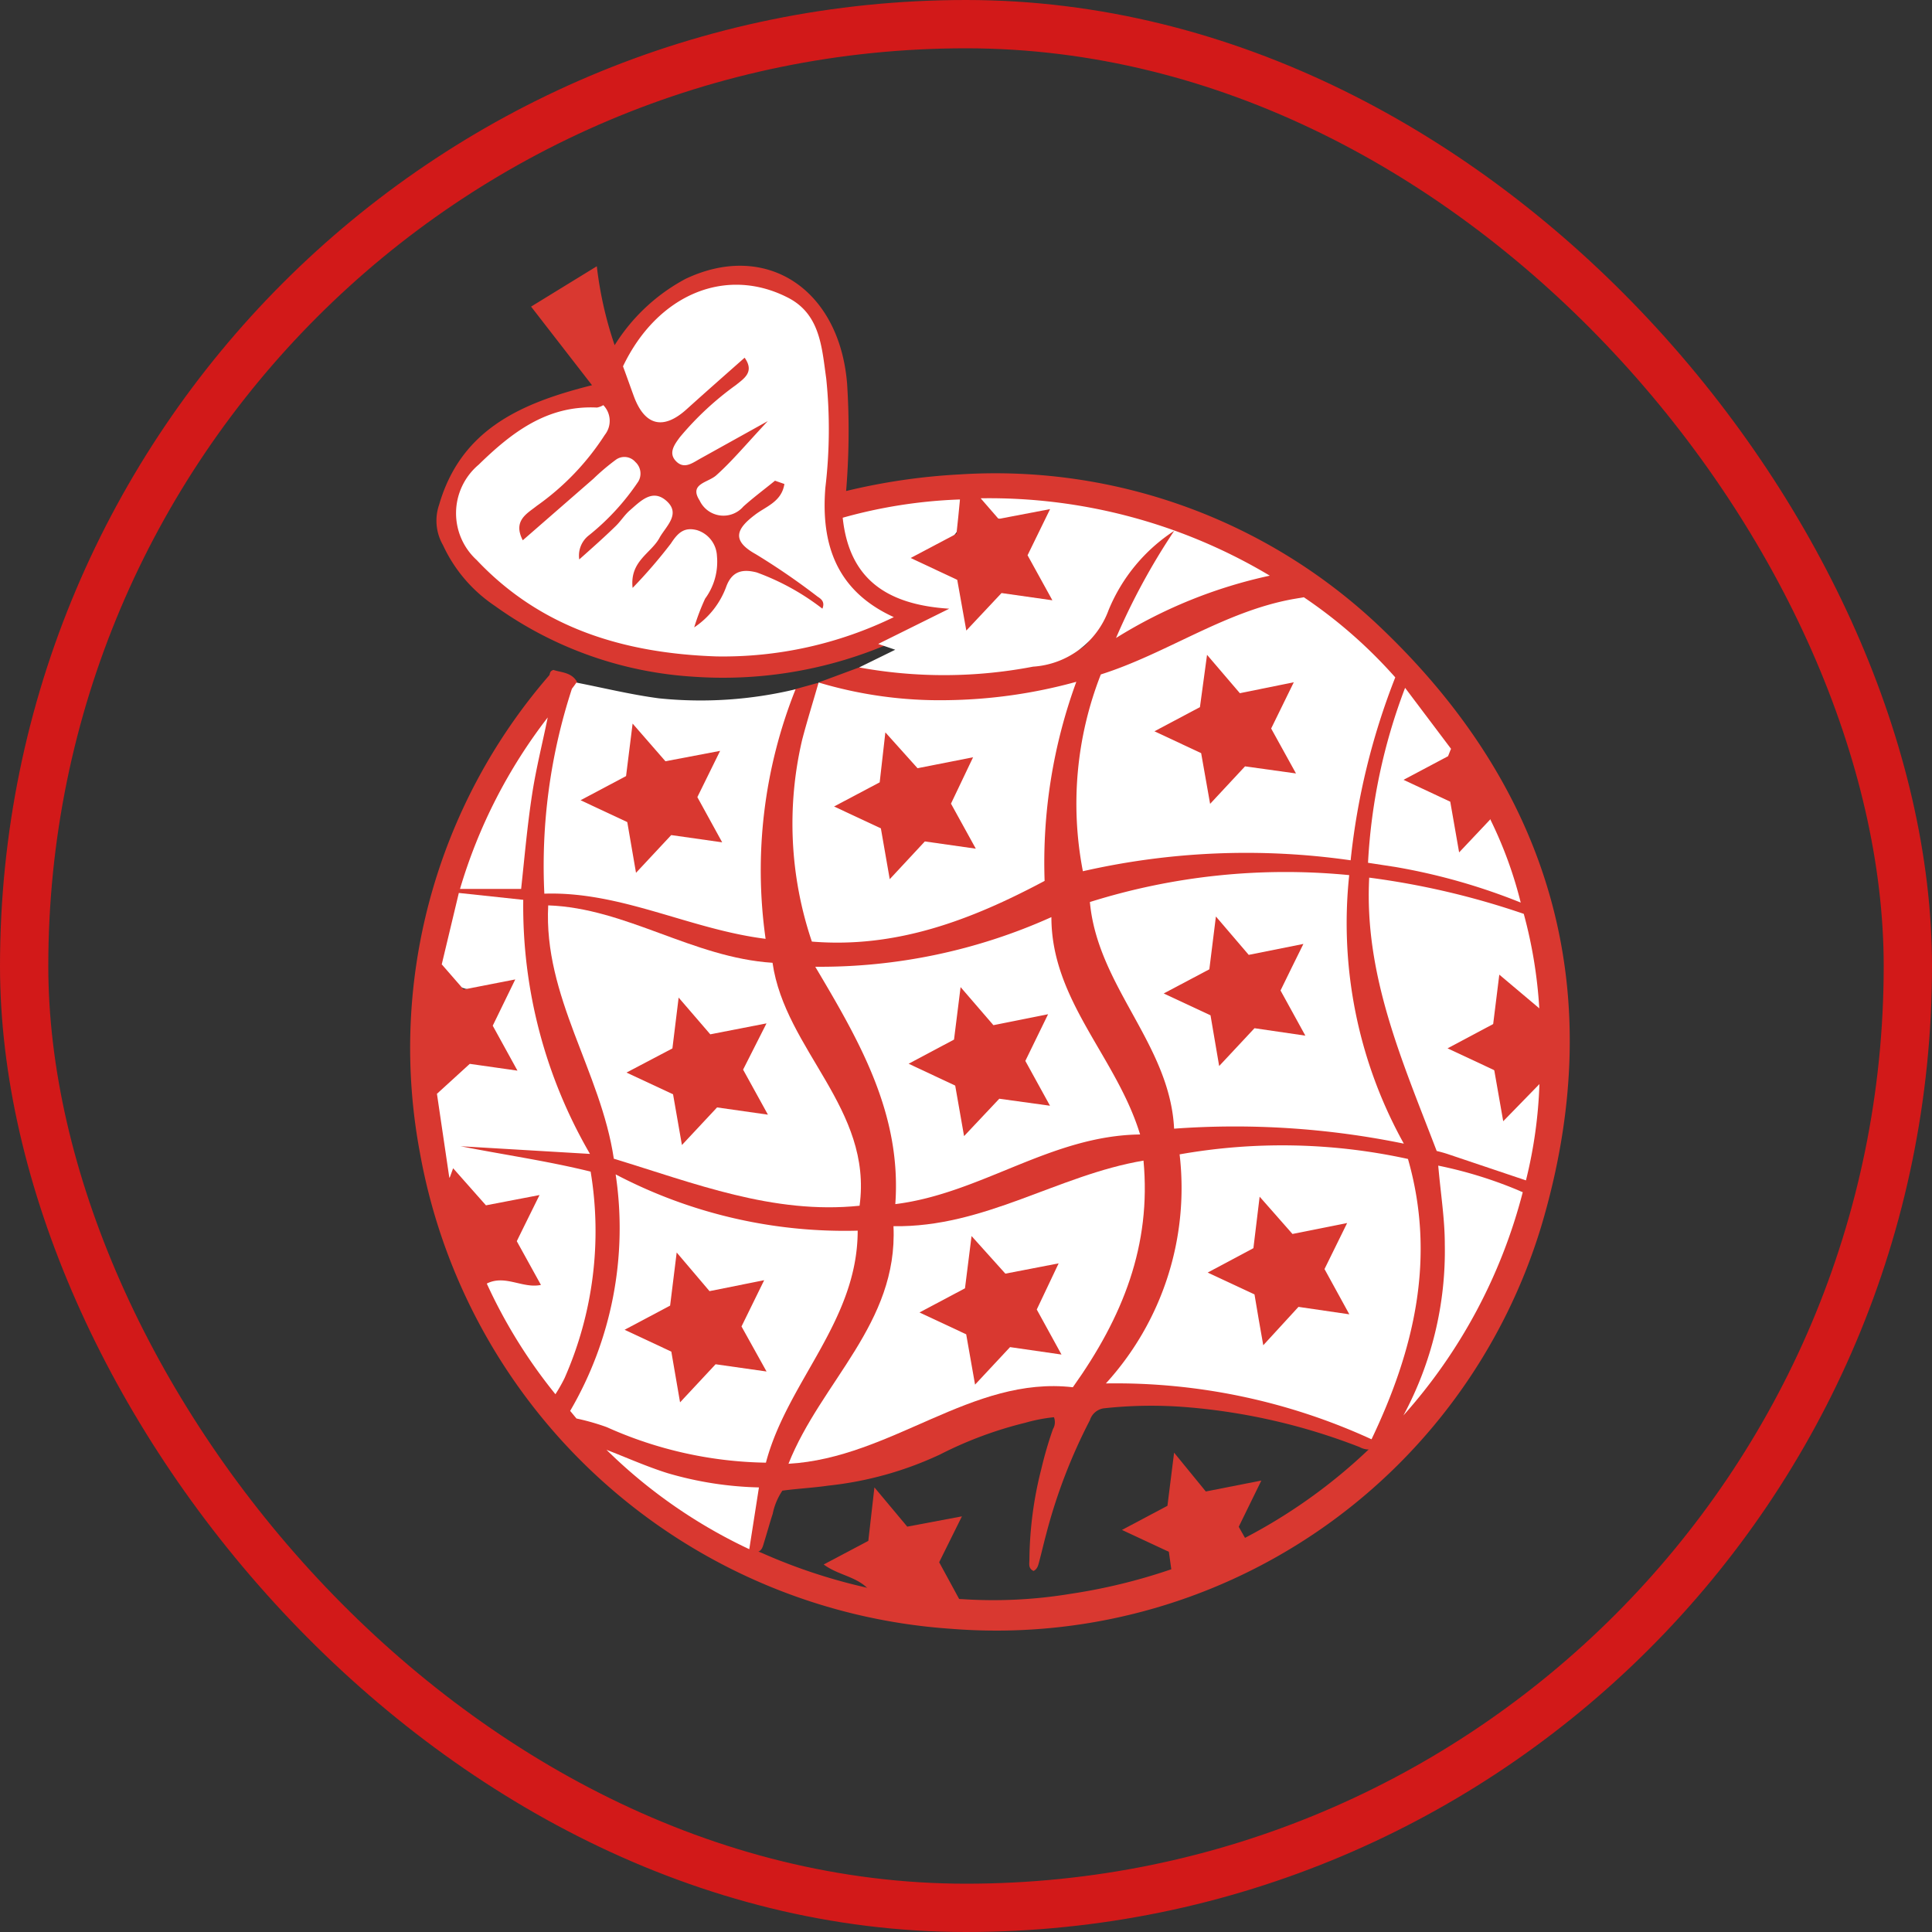 <svg xmlns="http://www.w3.org/2000/svg" width="80" height="80" viewBox="0 0 80 80">
  <rect x="0" y="0" width="80" height="80" fill="#333333" stroke="none"/>
  <g id="logo" transform="translate(-24 -32)">
    <rect id="Rettangolo_145801" data-name="Rettangolo 145801" width="80" height="80" transform="translate(24 32)" fill="none"/>
    <g id="Annex" transform="translate(41 43)">
      <path id="Tracciato_73318" data-name="Tracciato 73318" d="M31.761,23.186c.906-3.169,3.424-4.247,6.34-4.98l-2.523-3.255L38.3,13.28a15.633,15.633,0,0,0,.738,3.269A7.766,7.766,0,0,1,41.979,13.8c3.329-1.575,6.368.417,6.685,4.346a30.373,30.373,0,0,1-.041,4.441,25.769,25.769,0,0,1,4.71-.688,23.122,23.122,0,0,1,17.545,6.456c7.11,6.841,9.33,15.221,6.544,24.629A23.575,23.575,0,0,1,52.966,69.7,24,24,0,0,1,30.978,50.006a23.538,23.538,0,0,1,5.353-19.789c.041-.063,0-.163.172-.222.313.109.734.091.969.48a.453.453,0,0,1-.118.33,13.712,13.712,0,0,0-1.037,1.263,22.792,22.792,0,0,0-3.578,7.013.724.724,0,0,0-.063.24,28.13,28.13,0,0,0-.657,2.861,23.959,23.959,0,0,0-.222,4.912v.394a32.4,32.4,0,0,0,.476,3.368,26.7,26.7,0,0,0,1.54,4.527,24.745,24.745,0,0,0,2.8,4.527c.195.267.417.5.625.756a2.778,2.778,0,0,1,.281.33c.389.453.842.856,1.264,1.286a22.732,22.732,0,0,0,4.257,3.2c.507.294,1.033.557,1.553.815l.3.154.1.05.163.068a23.153,23.153,0,0,0,4.5,1.467,21.1,21.1,0,0,0,3.759.435,19.6,19.6,0,0,0,4.488-.217,23.622,23.622,0,0,0,4.076-.982,20.03,20.03,0,0,0,3.2-1.358,22.453,22.453,0,0,0,5.1-3.658,17.083,17.083,0,0,0,1.395-1.462,22.81,22.81,0,0,0,4.9-9.213,2.569,2.569,0,0,0,.127-.552,24.375,24.375,0,0,0,.53-3.934,13.848,13.848,0,0,0,0-2.413,2.133,2.133,0,0,1,0-.589,25.915,25.915,0,0,0-.625-3.871,2.817,2.817,0,0,0-.136-.552,23.649,23.649,0,0,0-1.255-3.4,19.345,19.345,0,0,0-1.585-2.879,19.622,19.622,0,0,0-1.911-2.531,5.66,5.66,0,0,1-.453-.5,23.348,23.348,0,0,0-3.727-3.251c-.494-.335-.992-.675-1.513-.964a26.9,26.9,0,0,0-3.718-1.729A21.818,21.818,0,0,0,55.864,23.1c-.557-.027-1.11-.077-1.667-.086-.276.023-.557.023-.833.072a19.626,19.626,0,0,0-4.606.7.593.593,0,0,0-.068.453,3.455,3.455,0,0,0,2.717,2.9c.258.063.525.1.783.145a1.92,1.92,0,0,1,.794.108c.032.263-.522.4-.68.522A14.863,14.863,0,0,1,50,29.076a17.469,17.469,0,0,1-7.7,1.2,15.719,15.719,0,0,1-8.224-2.934,6.1,6.1,0,0,1-2.147-2.517,2.023,2.023,0,0,1-.168-1.643Z" transform="translate(-30.587 -13.255)" fill="#d93830"/>
      <path id="Tracciato_73319" data-name="Tracciato 73319" d="M49.852,43.833l1.685-.625a11.5,11.5,0,0,1,2.011.145,17.3,17.3,0,0,0,6.916-.81,1.1,1.1,0,0,0,.684-.611,14.378,14.378,0,0,1,1.762-2.974,7.929,7.929,0,0,1,1.137-1.182.575.575,0,0,1,.6-.158,33.153,33.153,0,0,0-2.124,3.88.276.276,0,0,0,.29-.068,17.97,17.97,0,0,1,5.208-1.992,1.223,1.223,0,0,1,.512-.027l1.422.905c-.131.181-.344.186-.53.24a24.349,24.349,0,0,0-3.587,1.2,3.386,3.386,0,0,0-.453.222,14.686,14.686,0,0,1-3.252,1.48.906.906,0,0,0-.643.656,17.12,17.12,0,0,0-.851,4.645,9.957,9.957,0,0,0,.281,2.716,31.174,31.174,0,0,1,10.711-.453.72.72,0,0,0,.217-.552,26.863,26.863,0,0,1,1.567-6.356c.072-.181.113-.385.322-.48l.408.453a1.281,1.281,0,0,1-.113.62,26.161,26.161,0,0,0-1.255,6.035.566.566,0,0,0,.054.4,1.513,1.513,0,0,0,.634.163,20.839,20.839,0,0,1,4.95,1.358,1.911,1.911,0,0,1,.516.3l.131.453c-.163.086-.312,0-.453-.045a38.963,38.963,0,0,0-5.113-1.2,1.418,1.418,0,0,0-.675-.027,1.448,1.448,0,0,0-.059.783A25.666,25.666,0,0,0,73.9,58.963a4.6,4.6,0,0,0,.322.77,9.957,9.957,0,0,1,1.046,2.83.842.842,0,0,0,.7.693,12.781,12.781,0,0,1,3.17,1.2l-.127.453c-.811-.149-1.581-.453-2.378-.661a2.442,2.442,0,0,0-.906-.177.453.453,0,0,0-.041.407c.1.616.145,1.236.186,1.861a15.79,15.79,0,0,1-.774,5.885,7.953,7.953,0,0,1-1.033,1.96c-.453.453-.906.937-1.359,1.408a.82.82,0,0,1-.453-.1,25.4,25.4,0,0,0-7.124-1.648,18.119,18.119,0,0,0-3.469.045.709.709,0,0,0-.571.489,22.565,22.565,0,0,0-1.812,4.726c-.1.371-.186.747-.285,1.118-.041.149-.068.317-.236.4-.231-.1-.172-.308-.172-.48a15.649,15.649,0,0,1,.494-3.749,16.209,16.209,0,0,1,.48-1.643.561.561,0,0,0,.041-.493,6.833,6.833,0,0,0-1.191.231A16.185,16.185,0,0,0,54.883,75.8a14.5,14.5,0,0,1-4.629,1.29c-.63.091-1.268.122-1.9.208a2.666,2.666,0,0,0-.4.96c-.127.389-.235.788-.358,1.182-.05.163-.082.344-.281.4L47,79.712a2.118,2.118,0,0,1,0-.982c.054-.453.177-.905.2-1.358-.122-.14-.263-.113-.394-.122a16,16,0,0,1-3.963-.774,8.555,8.555,0,0,1-1.766-.874l-1.241-1.277c.186-.172.376-.063.562,0,.865.231,1.662.647,2.5.928a17.8,17.8,0,0,0,4.28.77.757.757,0,0,0,.34-.045.81.81,0,0,0,.231-.426,16.216,16.216,0,0,1,1.889-3.767,12.1,12.1,0,0,0,1.68-4.582.561.561,0,0,0-.041-.421,14.268,14.268,0,0,0-1.476-.1,19.791,19.791,0,0,1-4.529-.729,15.075,15.075,0,0,1-1.911-.8A13,13,0,0,0,41.75,64.6a.263.263,0,0,0-.1.29,19.3,19.3,0,0,1-.131,4.215,11.211,11.211,0,0,1-1.3,3.912c-.127.213-.231.453-.34.675-.068.14-.131.294-.317.326l-.611-.715a3.213,3.213,0,0,1,.272-.747,15.75,15.75,0,0,0,1.241-6.963,6.79,6.79,0,0,0-.222-1.358,38.137,38.137,0,0,0-5.317-.905c.045-.326.24-.344.421-.353a7.7,7.7,0,0,1,1.073,0c1.128.086,2.264.1,3.379.254a.208.208,0,0,0,.127-.032c.1-.127.027-.267,0-.4a6.282,6.282,0,0,0-.539-1.286,16.746,16.746,0,0,1-1.87-7.271,8.817,8.817,0,0,0-.122-1.209A7.474,7.474,0,0,0,35.7,52.77a.992.992,0,0,1-.743-.222l.05-.168a9.725,9.725,0,0,1,1.621-.077,1.939,1.939,0,0,0,.72-.041,1.43,1.43,0,0,0,.163-.761,26.549,26.549,0,0,1,.906-5.56,3.939,3.939,0,0,0,.24-.67l1-1.209c.172.222.032.453-.027.647a28.086,28.086,0,0,0-.906,4.324,19.966,19.966,0,0,0-.113,2.943.512.512,0,0,0,.118.376c.648.077,1.359.145,2.015.258a20.193,20.193,0,0,1,3.777.964,17.551,17.551,0,0,0,2.591.625.376.376,0,0,0,.3-.041c.1-.14.05-.29.036-.43a20.452,20.452,0,0,1,1.091-9.163.738.738,0,0,1,.34-.453l.951-.263c.168.195.036.38-.027.557a16.131,16.131,0,0,0-.933,5.433,18.263,18.263,0,0,0,.7,4.233.683.683,0,0,0,.195.362,16.544,16.544,0,0,0,9.3-2.5,21.507,21.507,0,0,1,1.2-7.751.453.453,0,0,0-.494-.072,19.9,19.9,0,0,1-4.7.57,16.794,16.794,0,0,1-4.71-.57A.906.906,0,0,1,49.852,43.833Z" transform="translate(-32.958 -26.573)" fill="#d93830"/>
      <path id="Tracciato_73320" data-name="Tracciato 73320" d="M42.059,27.563a20.9,20.9,0,0,0,1.585-1.838c.294-.453.557-.693,1.087-.552a1.173,1.173,0,0,1,.82,1.068,2.571,2.571,0,0,1-.489,1.766,9.293,9.293,0,0,0-.453,1.191,3.45,3.45,0,0,0,1.332-1.7c.245-.652.7-.72,1.259-.575a10.046,10.046,0,0,1,2.717,1.5c.122-.294-.068-.412-.2-.5a28.467,28.467,0,0,0-2.559-1.757c-1.028-.57-.788-1.055-.05-1.616.453-.358,1.119-.539,1.236-1.29l-.389-.136c-.453.367-.906.706-1.309,1.068a1.088,1.088,0,0,1-1.812-.249c-.453-.7.349-.733.693-1.046.657-.589,1.227-1.277,2.129-2.241l-2.794,1.553c-.322.177-.661.453-1,.113s-.068-.7.154-1a12.566,12.566,0,0,1,2.328-2.164c.312-.258.779-.53.353-1.127-.829.733-1.626,1.435-2.409,2.141-.956.86-1.721.679-2.174-.534-.149-.407-.294-.819-.453-1.25,1.413-2.961,4.248-4.174,6.839-2.839,1.336.688,1.395,2.078,1.576,3.341a20.491,20.491,0,0,1-.036,4.527c-.186,2.332.453,4.269,2.835,5.356A16.169,16.169,0,0,1,45.537,30.4c-3.782-.127-7.246-1.141-9.932-3.989a2.625,2.625,0,0,1,.077-3.948c1.359-1.327,2.835-2.472,4.9-2.368a.765.765,0,0,0,.263-.1.932.932,0,0,1,.063,1.231,10.643,10.643,0,0,1-2.822,2.943c-.38.308-1,.6-.575,1.422l2.926-2.549a9.13,9.13,0,0,1,.937-.792.6.6,0,0,1,.8.1.647.647,0,0,1,.122.806,9.912,9.912,0,0,1-2.038,2.223,1.059,1.059,0,0,0-.408,1.005c.539-.48,1.019-.905,1.485-1.358.213-.2.367-.453.584-.652.453-.389.951-.942,1.544-.412s0,1.028-.276,1.5C42.847,26.128,41.932,26.436,42.059,27.563Z" transform="translate(-32.864 -14.219)" fill="#fff"/>
      <path id="Tracciato_73322" data-name="Tracciato 73322" d="M104.64,46.9a28.83,28.83,0,0,0-1.848,7.574,30.454,30.454,0,0,0-11.087.453,14.665,14.665,0,0,1,.743-8.149c2.717-.86,5.1-2.6,7.953-3.119l.453-.077A19.924,19.924,0,0,1,104.64,46.9Z" transform="translate(-63.865 -29.851)" fill="#fff"/>
      <path id="Tracciato_73323" data-name="Tracciato 73323" d="M45.18,106.163a15,15,0,0,0,1.884-9.793A20.406,20.406,0,0,0,57.086,98.7c0,3.749-2.917,6.252-3.8,9.607a16.667,16.667,0,0,1-6.59-1.471,9.512,9.512,0,0,0-1.255-.358Z" transform="translate(-38.571 -58.741)" fill="#fff"/>
      <path id="Tracciato_73324" data-name="Tracciato 73324" d="M53.161,51.666A20.2,20.2,0,0,0,51.92,62c-3.148-.394-5.978-1.974-9.162-1.87A23.607,23.607,0,0,1,43.9,51.644c.063-.081.127-.168.186-.254,1.141.222,2.264.5,3.424.652A16.849,16.849,0,0,0,53.161,51.666Z" transform="translate(-37.218 -34.125)" fill="#fff"/>
      <path id="Tracciato_73325" data-name="Tracciato 73325" d="M87.785,37.732a20.01,20.01,0,0,0-6.368,2.581,27.466,27.466,0,0,1,2.409-4.437,7.167,7.167,0,0,0-2.717,3.282A3.574,3.574,0,0,1,77.98,41.5a19.526,19.526,0,0,1-7.2.032l1.495-.733-.706-.24L74.511,39.1c-2.636-.168-4.148-1.268-4.411-3.767a20.51,20.51,0,0,1,4.855-.756,1.439,1.439,0,0,1-.648,1.811A11.594,11.594,0,0,0,73.225,37c.453.186.847.421,1.259.579a.81.81,0,0,1,.553.715,13.355,13.355,0,0,0,.276,1.431c.313-.371.616-.638.879-.946a1.065,1.065,0,0,1,1.132-.376,6.668,6.668,0,0,0,1.173.158,5.389,5.389,0,0,0-.548-1.041,1.068,1.068,0,0,1-.041-1.259,6.449,6.449,0,0,0,.534-1.1c-.5.063-.933.177-1.359.254a1.2,1.2,0,0,1-1.291-.742.14.14,0,0,1,.027-.145A22.651,22.651,0,0,1,87.785,37.732Z" transform="translate(-52.205 -24.895)" fill="#fff"/>
      <path id="Tracciato_73326" data-name="Tracciato 73326" d="M33.906,70.63l2.668.285a20.39,20.39,0,0,0,2.763,10.521l-5.353-.317c1.789.353,3.582.607,5.38,1.05a15.076,15.076,0,0,1-1.078,8.548,6.528,6.528,0,0,1-.38.67,21.4,21.4,0,0,1-2.84-4.577c.032-.254.217-.272.412-.263a9.262,9.262,0,0,1,1.105.154,1.332,1.332,0,0,0,.453,0,4.794,4.794,0,0,0-.571-1.091,1.023,1.023,0,0,1,0-1.154,11.537,11.537,0,0,0,.521-1.059,1.359,1.359,0,0,0-.725.077c-1.359.249-1.005.371-2.024-.62l-.331-.335a.349.349,0,0,0-.394-.1L33,78.947a4.152,4.152,0,0,1,1.046-1.231c.172-.186.453-.118.684-.1a6.609,6.609,0,0,0,1.309.131,6.98,6.98,0,0,0-.557-1.037,1.041,1.041,0,0,1-.045-1.227,5.726,5.726,0,0,0,.539-1.068,10.3,10.3,0,0,0-1.3.217A1.359,1.359,0,0,1,33.2,73.582Z" transform="translate(-31.907 -44.655)" fill="#fff"/>
      <path id="Tracciato_73327" data-name="Tracciato 73327" d="M124.7,81.766l-3.243-1.091c-.19-.063-.38-.109-.453-.127-1.418-3.708-3.007-7.275-2.794-11.318a32.729,32.729,0,0,1,6.4,1.5,19.193,19.193,0,0,1,.643,3.925c-.235.158-.367-.032-.507-.158-.331-.3-.62-.647-1-.96a2.263,2.263,0,0,0-.186,1.014,1.182,1.182,0,0,1-.752,1.191,4.53,4.53,0,0,0-.983.534c.122.186.312.222.453.308a3.406,3.406,0,0,0,.512.217,1.1,1.1,0,0,1,.829,1.077,3.472,3.472,0,0,0,.236,1.141,10.3,10.3,0,0,1,.978-1.037c.118-.113.217-.281.426-.222a19.06,19.06,0,0,1-.557,4Z" transform="translate(-78.514 -43.889)" fill="#fff"/>
      <path id="Tracciato_73328" data-name="Tracciato 73328" d="M124.452,60.762a25.325,25.325,0,0,0-5.2-1.476l-1.123-.172a23.752,23.752,0,0,1,1.535-7.244l1.9,2.522c.059.272-.109.407-.313.534-.408.244-.838.453-1.286.7a2.573,2.573,0,0,0,.956.516,1.123,1.123,0,0,1,.861,1.1,4.213,4.213,0,0,0,.213,1.1c.453-.321.679-.842,1.191-1.037A17.1,17.1,0,0,1,124.452,60.762Z" transform="translate(-78.482 -34.388)" fill="#fff"/>
      <path id="Tracciato_73329" data-name="Tracciato 73329" d="M121.36,105.919a14.38,14.38,0,0,0,1.716-7.094c0-1.05-.172-2.1-.272-3.255a17.632,17.632,0,0,1,3.5,1.1,22.181,22.181,0,0,1-4.946,9.249Z" transform="translate(-80.25 -58.304)" fill="#fff"/>
      <path id="Tracciato_73330" data-name="Tracciato 73330" d="M79.208,34.53l.743.856,2.133-.407-.933,1.911,1.028,1.865-2.106-.3-1.458,1.553-.376-2.1-1.929-.905L78.208,36c.05-.453.1-.946.145-1.422Z" transform="translate(-55.602 -24.898)" fill="#d93830"/>
      <path id="Tracciato_73331" data-name="Tracciato 73331" d="M70.253,129.26c-.489-.57-1.277-.611-1.893-1.068l1.848-.978L70.461,125l1.359,1.625,2.264-.426-.942,1.9.906,1.666a16.852,16.852,0,0,1-3.8-.5Z" transform="translate(-51.253 -74.41)" fill="#d93830"/>
      <path id="Tracciato_73332" data-name="Tracciato 73332" d="M97.691,126.774l-.118-.842-1.943-.905,1.884-1,.276-2.2,1.313,1.607,2.3-.453-.937,1.915.3.53Z" transform="translate(-66.173 -72.675)" fill="#d93830"/>
      <path id="Tracciato_73333" data-name="Tracciato 73333" d="M38.742,54.58c-.217,1.064-.485,2.119-.648,3.192-.2,1.3-.313,2.612-.453,3.907H35.11a21.629,21.629,0,0,1,3.632-7.1Z" transform="translate(-33.062 -35.871)" fill="#fff"/>
      <path id="Tracciato_73334" data-name="Tracciato 73334" d="M33.105,77.16l.906,1.041,2.138-.417L35.216,79.7l1.024,1.861-1.975-.281-1.359,1.24A22.276,22.276,0,0,1,33.105,77.16Z" transform="translate(-31.813 -48.228)" fill="#d93830"/>
      <path id="Tracciato_73335" data-name="Tracciato 73335" d="M129.227,82.609l-1.522,1.562-.371-2.114-1.934-.905,1.889-1.005.254-2.046,1.662,1.4Q129.218,81.052,129.227,82.609Z" transform="translate(-82.46 -48.743)" fill="#d93830"/>
      <path id="Tracciato_73336" data-name="Tracciato 73336" d="M34.17,96.195l.14-.385,1.359,1.535,2.219-.426c-.326.661-.63,1.272-.942,1.911l1,1.811c-.765.163-1.495-.453-2.264-.045a22.4,22.4,0,0,1-1.513-4.4Z" transform="translate(-32.547 -58.435)" fill="#d93830"/>
      <path id="Tracciato_73337" data-name="Tracciato 73337" d="M48.5,121.56c.842.326,1.676.7,2.536.969a14.573,14.573,0,0,0,3.777.589l-.4,2.558A21.385,21.385,0,0,1,48.5,121.56Z" transform="translate(-40.387 -72.527)" fill="#fff"/>
      <path id="Tracciato_73338" data-name="Tracciato 73338" d="M124.962,60.385l-1.282,1.358-.367-2.1-1.934-.905,1.843-.978.118-.3A14.655,14.655,0,0,1,124.962,60.385Z" transform="translate(-80.261 -37.447)" fill="#d93830"/>
      <path id="Tracciato_73339" data-name="Tracciato 73339" d="M62.26,130.91l.077.054Z" transform="translate(-47.916 -77.644)" fill="#f9a329"/>
      <path id="Tracciato_73340" data-name="Tracciato 73340" d="M105.166,105.887a25.359,25.359,0,0,0-11-2.313,12.01,12.01,0,0,0,3.053-9.485,24.347,24.347,0,0,1,9.456.19C107.847,98.371,106.932,102.188,105.166,105.887Z" transform="translate(-65.374 -57.289)" fill="#fff"/>
      <path id="Tracciato_73341" data-name="Tracciato 73341" d="M56.05,84.206c-3.582.371-6.852-.937-10.176-1.947-.539-3.622-2.917-6.709-2.717-10.49,3.216.109,5.983,2.164,9.289,2.377C52.965,77.76,56.6,80.191,56.05,84.206Z" transform="translate(-37.457 -45.279)" fill="#fff"/>
      <path id="Tracciato_73342" data-name="Tracciato 73342" d="M66.568,51.347a17.478,17.478,0,0,0,5.294.733,21.07,21.07,0,0,0,5.38-.761,21.783,21.783,0,0,0-1.313,8.244c-3.043,1.621-6.141,2.8-9.637,2.513a15.22,15.22,0,0,1-.4-8.366c.208-.792.453-1.575.679-2.363Z" transform="translate(-49.674 -34.087)" fill="#fff"/>
      <path id="Tracciato_73343" data-name="Tracciato 73343" d="M96.187,79.311c-.172-3.5-3.17-5.885-3.487-9.385a27.017,27.017,0,0,1,10.738-1.114A18.793,18.793,0,0,0,105.7,79.931,34.759,34.759,0,0,0,96.187,79.311Z" transform="translate(-64.57 -43.575)" fill="#fff"/>
      <path id="Tracciato_73344" data-name="Tracciato 73344" d="M69.488,97.826c3.777.059,6.793-2.114,10.353-2.716.326,3.5-.847,6.47-2.926,9.385-4.185-.484-7.5,2.925-11.775,3.169C66.49,104.264,69.678,101.851,69.488,97.826Z" transform="translate(-49.491 -58.052)" fill="#fff"/>
      <path id="Tracciato_73345" data-name="Tracciato 73345" d="M77.368,72.84c0,3.468,2.695,5.786,3.673,9-3.7.045-6.571,2.44-10.136,2.884.267-3.735-1.481-6.741-3.315-9.829A23.316,23.316,0,0,0,77.368,72.84Z" transform="translate(-50.832 -45.864)" fill="#fff"/>
      <path id="Tracciato_73346" data-name="Tracciato 73346" d="M100.773,48.85l1.359,1.589,2.233-.453c-.326.67-.625,1.281-.937,1.915l1.028,1.861-2.11-.294L100.9,55.021c-.131-.733-.249-1.4-.371-2.1l-1.934-.905,1.884-1Z" transform="translate(-67.792 -32.735)" fill="#d93830"/>
      <path id="Tracciato_73347" data-name="Tracciato 73347" d="M52.456,109.728l-.362-2.1-1.934-.905,1.884-1,.272-2.2,1.359,1.6,2.264-.453L55,106.586l1.037,1.865-2.11-.3Z" transform="translate(-41.296 -62.66)" fill="#d93830"/>
      <path id="Tracciato_73348" data-name="Tracciato 73348" d="M48.291,55.14,49.65,56.7l2.264-.43-.942,1.915L52,60.057l-2.11-.3-1.458,1.562-.362-2.1-1.934-.905,1.884-1Z" transform="translate(-39.096 -36.178)" fill="#d93830"/>
      <path id="Tracciato_73349" data-name="Tracciato 73349" d="M105.408,102.457l-1.938-.905,1.893-1.01c.082-.688.163-1.358.258-2.132l1.359,1.544,2.264-.453-.937,1.906,1.028,1.874-2.106-.308-1.458,1.589C105.639,103.816,105.522,103.155,105.408,102.457Z" transform="translate(-70.462 -59.858)" fill="#d93830"/>
      <path id="Tracciato_73350" data-name="Tracciato 73350" d="M52.232,82.3l.258-2.105L53.8,81.716l2.328-.453-.969,1.915,1.028,1.865-2.106-.3L52.626,86.3l-.367-2.1L50.33,83.3Z" transform="translate(-41.389 -49.887)" fill="#d93830"/>
      <path id="Tracciato_73351" data-name="Tracciato 73351" d="M72.766,57.425l2.3-.453-.915,1.92,1.028,1.865-2.11-.3L71.615,62.02l-.367-2.105L69.31,59.01l1.889-1,.235-2.069Z" transform="translate(-51.773 -36.615)" fill="#d93830"/>
      <path id="Tracciato_73352" data-name="Tracciato 73352" d="M104.287,75.845c.34.616.67,1.213,1.028,1.87l-2.106-.308-1.463,1.566-.358-2.1-1.938-.905,1.889-1c.086-.693.168-1.358.272-2.187l1.359,1.589,2.264-.453C104.889,74.609,104.59,75.225,104.287,75.845Z" transform="translate(-68.263 -45.831)" fill="#d93830"/>
      <path id="Tracciato_73353" data-name="Tracciato 73353" d="M80.87,106.615l-1.449,1.553-.367-2.083-1.934-.905,1.884-1,.272-2.164,1.4,1.557,2.206-.426-.906,1.911L83,106.923Z" transform="translate(-56.046 -61.834)" fill="#d93830"/>
      <path id="Tracciato_73354" data-name="Tracciato 73354" d="M81.976,84.158l-2.1-.29-1.458,1.548-.367-2.092-1.929-.905,1.88-1,.272-2.173,1.359,1.576,2.264-.453-.942,1.933Z" transform="translate(-55.498 -49.372)" fill="#d93830"/>
    </g>
    <g id="Rettangolo_164147" data-name="Rettangolo 164147" transform="translate(24 32)" fill="none" stroke="#d21919" stroke-width="2">
      <rect width="80" height="80" rx="40" stroke="none"/>
      <rect x="1" y="1" width="78" height="78" rx="39" fill="none"/>
    </g>
  </g>
</svg>
